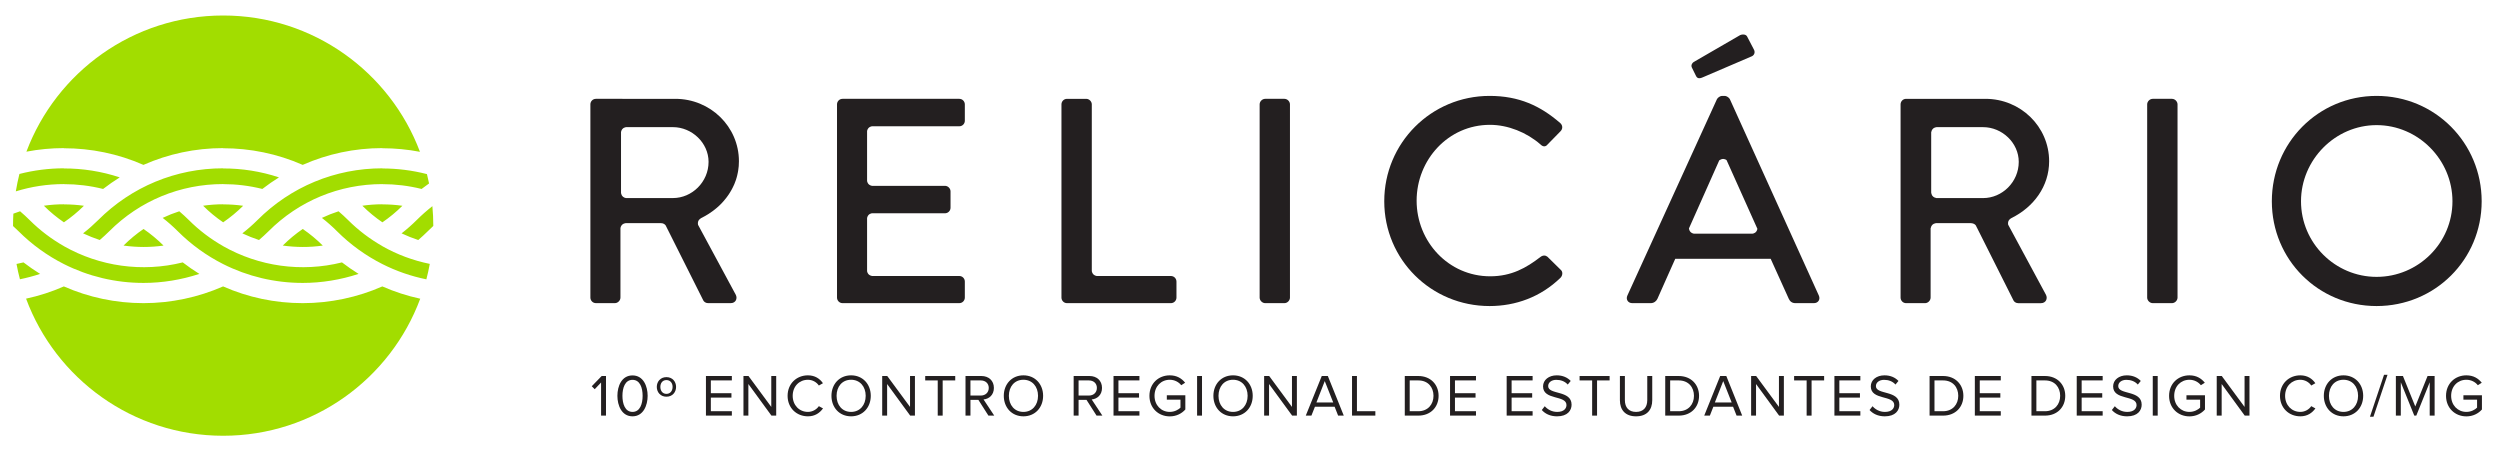 <?xml version="1.0" encoding="utf-8"?>
<!-- Generator: Adobe Illustrator 16.0.0, SVG Export Plug-In . SVG Version: 6.00 Build 0)  -->
<!DOCTYPE svg PUBLIC "-//W3C//DTD SVG 1.1//EN" "http://www.w3.org/Graphics/SVG/1.1/DTD/svg11.dtd">
<svg version="1.1" id="Layer_1" xmlns="http://www.w3.org/2000/svg" xmlns:xlink="http://www.w3.org/1999/xlink" x="0px" y="0px"
	 width="368.833px" height="66.576px" viewBox="0 0 368.833 66.576" enable-background="new 0 0 368.833 66.576"
	 xml:space="preserve">
<g>
	<path fill="#A2DD00" d="M16.125,34.115c4.484-4.488,10.451-6.958,16.796-6.958h0.004v0.008c1.926,0,3.868,0.234,5.781,0.711
		c0.79-0.612,1.611-1.181,2.453-1.707c-2.686-0.891-5.471-1.324-8.234-1.317v-0.021c0,0,0,0-0.004,0
		c-6.965,0-13.514,2.716-18.439,7.64c-0.703,0.698-1.444,1.351-2.224,1.956c0.802,0.38,1.623,0.705,2.461,0.983
		C15.201,34.992,15.674,34.565,16.125,34.115z M9.43,27.159v0.008c1.928,0,3.868,0.233,5.782,0.71
		c0.793-0.611,1.61-1.18,2.453-1.707c-2.686-0.891-5.467-1.324-8.235-1.318v-0.02l0,0c-2.245,0-4.446,0.291-6.566,0.832
		c-0.21,0.846-0.388,1.7-0.531,2.569C4.604,27.528,6.987,27.159,9.43,27.159L9.43,27.159z M56.417,24.832L56.417,24.832
		c-6.967,0-13.518,2.716-18.439,7.64c-0.703,0.698-1.444,1.351-2.225,1.956c0.798,0.38,1.62,0.705,2.458,0.983
		c0.484-0.418,0.957-0.846,1.407-1.293c4.484-4.49,10.453-6.958,16.8-6.958l0,0v0.008c1.927,0,3.866,0.233,5.781,0.709
		c0.361-0.276,0.732-0.546,1.102-0.81c-0.092-0.463-0.198-0.925-0.312-1.38c-2.164-0.555-4.372-0.833-6.571-0.833L56.417,24.832
		L56.417,24.832z M56.417,36.315c-1.825-1.039-3.532-2.32-5.054-3.84c-0.452-0.456-0.932-0.883-1.416-1.303
		c-0.839,0.271-1.661,0.596-2.458,0.975c0.782,0.605,1.529,1.267,2.233,1.971c1.988,1.986,4.25,3.607,6.693,4.843l0,0
		c2.045,1.033,4.222,1.787,6.488,2.25c0.196-0.748,0.362-1.507,0.503-2.279c-2.443-0.497-4.81-1.37-6.993-2.611L56.417,36.315
		L56.417,36.315z M63.79,30.417c-0.803,0.633-1.583,1.315-2.322,2.055c-0.702,0.698-1.443,1.351-2.224,1.956
		c0.802,0.38,1.624,0.705,2.462,0.983c0.48-0.418,0.955-0.846,1.403-1.293c0.265-0.271,0.54-0.528,0.816-0.782
		c0-0.015,0-0.03,0-0.043C63.925,32.317,63.879,31.363,63.79,30.417z M9.43,38.96L9.43,38.96c3.598,1.813,7.595,2.781,11.746,2.781
		c2.792,0,5.589-0.462,8.235-1.332c-0.843-0.526-1.658-1.086-2.451-1.697c-6,1.501-12.278,0.58-17.529-2.393v-0.005
		c-1.825-1.039-3.532-2.32-5.053-3.84c-0.452-0.456-0.929-0.883-1.416-1.303c-0.334,0.107-0.662,0.228-0.989,0.35
		c-0.033,0.58-0.051,1.172-0.051,1.771c0,0.013,0,0.035,0,0.056c0.278,0.25,0.552,0.503,0.815,0.769
		C4.724,36.101,6.987,37.724,9.43,38.96z M44.667,41.741c2.792,0,5.592-0.462,8.235-1.332c-0.839-0.526-1.656-1.086-2.45-1.697
		c-6,1.501-12.277,0.58-17.527-2.393v-0.005c-1.828-1.039-3.532-2.32-5.054-3.84c-0.456-0.456-0.932-0.883-1.42-1.303
		c-0.838,0.271-1.656,0.596-2.453,0.975c0.782,0.605,1.529,1.267,2.234,1.971c1.987,1.986,4.247,3.607,6.692,4.843l0,0
		C36.518,40.774,40.516,41.741,44.667,41.741z M3.465,38.713c-0.342,0.084-0.684,0.166-1.028,0.228
		c0.137,0.767,0.311,1.52,0.504,2.26c1.007-0.206,2.002-0.469,2.976-0.791C5.077,39.884,4.26,39.323,3.465,38.713z M9.43,21.851
		v0.021c3.971,0,7.966,0.798,11.732,2.454c3.657-1.616,7.639-2.475,11.76-2.475h0.004v0.021c3.966,0,7.965,0.798,11.731,2.454
		c3.653-1.616,7.639-2.475,11.76-2.475l0,0v0.021c1.85,0,3.707,0.177,5.542,0.528C57.55,10.648,46.215,2.287,32.926,2.287
		c-13.287,0-24.616,8.353-29.03,20.09C5.699,22.03,7.552,21.851,9.43,21.851L9.43,21.851z M9.43,30.139
		c-0.999,0-1.988,0.072-2.958,0.213c0.007,0,0.011,0.007,0.017,0.015c0.91,0.911,1.9,1.72,2.941,2.433
		c1.049-0.718,2.039-1.529,2.943-2.433c0.002-0.008,0.002-0.008,0.006-0.008c-0.982-0.142-1.967-0.206-2.949-0.206L9.43,30.139
		L9.43,30.139z M56.417,42.254h-0.004c-3.671,1.616-7.715,2.47-11.745,2.47c-4.116,0-8.092-0.854-11.742-2.463v-0.007
		c-0.004,0-0.004,0-0.007,0c-3.667,1.616-7.712,2.47-11.742,2.47c-4.114,0-8.095-0.854-11.746-2.463v-0.007c0,0,0,0-0.003,0
		c-1.786,0.791-3.664,1.393-5.582,1.807C8.225,55.87,19.59,64.289,32.926,64.289c13.328,0,24.693-8.41,29.072-20.22
		c-1.925-0.412-3.792-1.024-5.581-1.807V42.254z M24.125,36.23c0,0-0.003,0-0.007-0.009c-0.908-0.902-1.893-1.72-2.942-2.439
		c-1.042,0.711-2.031,1.53-2.942,2.439c-0.003,0-0.003,0-0.003,0.009C20.17,36.499,22.154,36.513,24.125,36.23z M56.417,30.139
		c-1,0-1.988,0.072-2.959,0.213c0.004,0,0.012,0.007,0.014,0.015c0.915,0.911,1.899,1.72,2.946,2.433
		c1.047-0.718,2.034-1.529,2.941-2.433c0-0.008,0.004-0.008,0.008-0.008c-0.986-0.142-1.968-0.206-2.949-0.206L56.417,30.139
		L56.417,30.139z M44.667,33.781c-1.043,0.711-2.028,1.53-2.941,2.439c0,0,0,0,0,0.009c1.935,0.269,3.919,0.286,5.89,0
		c0,0-0.004,0-0.004-0.009C46.705,35.318,45.717,34.5,44.667,33.781z M32.922,30.139c-0.999,0-1.984,0.072-2.957,0.213
		c0.004,0,0.012,0.007,0.015,0.015c0.91,0.911,1.899,1.72,2.945,2.433c1.047-0.718,2.034-1.529,2.941-2.433
		c0-0.008,0.003-0.008,0.003-0.008c-0.981-0.142-1.967-0.206-2.945-0.206v-0.015C32.926,30.139,32.926,30.139,32.922,30.139z"/>
</g>
<g>
	<g>
		<path fill="#231F20" d="M88.679,61.317v-4.89l-0.94,0.995l-0.434-0.439l1.459-1.509h0.64v5.845L88.679,61.317L88.679,61.317z"/>
		<path fill="#231F20" d="M91.087,58.398c0-1.431,0.629-3.011,2.23-3.011c1.594,0,2.232,1.58,2.232,3.011
			c0,1.418-0.64,3.024-2.232,3.024C91.716,61.423,91.087,59.816,91.087,58.398z M94.808,58.398c0-1.167-0.378-2.359-1.491-2.359
			c-1.109,0-1.487,1.192-1.487,2.359s0.377,2.372,1.487,2.372C94.431,60.77,94.808,59.565,94.808,58.398z"/>
		<path fill="#231F20" d="M96.899,57.082c0-0.795,0.552-1.443,1.419-1.443c0.883,0,1.426,0.65,1.426,1.443
			c0,0.789-0.543,1.444-1.426,1.444C97.451,58.527,96.899,57.871,96.899,57.082z M99.23,57.082c0-0.566-0.335-1.009-0.911-1.009
			c-0.569,0-0.894,0.44-0.894,1.009c0,0.573,0.324,1.027,0.894,1.027C98.894,58.109,99.23,57.652,99.23,57.082z"/>
		<path fill="#231F20" d="M104.15,61.317v-5.843h3.823v0.65h-3.1v1.885h3.039v0.646h-3.039v2.014h3.1v0.649L104.15,61.317
			L104.15,61.317z"/>
		<path fill="#231F20" d="M113.814,61.317l-3.404-4.662v4.662h-0.725v-5.843h0.742l3.363,4.56v-4.56h0.726v5.843H113.814z"/>
		<path fill="#231F20" d="M116.197,58.398c0-1.795,1.322-3.023,3-3.023c1.032,0,1.75,0.491,2.216,1.162l-0.604,0.342
			c-0.335-0.501-0.947-0.849-1.612-0.849c-1.277,0-2.248,0.968-2.248,2.37c0,1.379,0.971,2.37,2.248,2.37
			c0.665,0,1.277-0.355,1.612-0.847l0.613,0.333c-0.493,0.677-1.193,1.167-2.225,1.167
			C117.521,61.423,116.197,60.192,116.197,58.398z"/>
		<path fill="#231F20" d="M122.667,58.398c0-1.72,1.172-3.023,2.896-3.023c1.725,0,2.906,1.304,2.906,3.023
			s-1.181,3.024-2.906,3.024C123.841,61.423,122.667,60.119,122.667,58.398z M127.718,58.398c0-1.366-0.85-2.371-2.155-2.371
			c-1.313,0-2.14,1.005-2.14,2.371c0,1.358,0.83,2.372,2.14,2.372C126.868,60.77,127.718,59.758,127.718,58.398z"/>
		<path fill="#231F20" d="M134.284,61.317l-3.404-4.662v4.662h-0.726v-5.843h0.745l3.361,4.56v-4.56h0.723v5.843H134.284z"/>
		<path fill="#231F20" d="M138.346,61.317v-5.192h-1.846v-0.65h4.429v0.65h-1.854v5.192H138.346z"/>
		<path fill="#231F20" d="M145.824,61.317l-1.479-2.321h-1.171v2.321h-0.729v-5.843h2.35c1.067,0,1.837,0.684,1.837,1.757
			c0,1.054-0.73,1.631-1.527,1.701l1.576,2.382L145.824,61.317L145.824,61.317z M145.876,57.231c0-0.661-0.483-1.105-1.172-1.105
			h-1.531v2.231h1.531C145.392,58.357,145.876,57.895,145.876,57.231z"/>
		<path fill="#231F20" d="M148.093,58.398c0-1.72,1.174-3.023,2.896-3.023c1.726,0,2.905,1.304,2.905,3.023
			s-1.179,3.024-2.905,3.024C149.267,61.423,148.093,60.119,148.093,58.398z M153.144,58.398c0-1.366-0.851-2.371-2.156-2.371
			c-1.313,0-2.146,1.005-2.146,2.371c0,1.358,0.834,2.372,2.146,2.372C152.294,60.77,153.144,59.758,153.144,58.398z"/>
		<path fill="#231F20" d="M161.777,61.317l-1.479-2.321h-1.172v2.321h-0.727v-5.843h2.346c1.07,0,1.838,0.684,1.838,1.757
			c0,1.054-0.727,1.631-1.523,1.701l1.574,2.382L161.777,61.317L161.777,61.317z M161.827,57.231c0-0.661-0.479-1.105-1.17-1.105
			h-1.532v2.231h1.532C161.347,58.357,161.827,57.895,161.827,57.231z"/>
		<path fill="#231F20" d="M164.281,61.317v-5.843h3.823v0.65h-3.098v1.885h3.038v0.646h-3.038v2.014h3.098v0.649L164.281,61.317
			L164.281,61.317z"/>
		<path fill="#231F20" d="M169.579,58.398c0-1.819,1.337-3.023,3-3.023c1.042,0,1.762,0.456,2.267,1.091l-0.576,0.368
			c-0.367-0.476-0.989-0.806-1.69-0.806c-1.276,0-2.251,0.969-2.251,2.371c0,1.379,0.975,2.371,2.251,2.371
			c0.702,0,1.278-0.327,1.577-0.628v-1.18h-2.013v-0.648h2.732v2.1c-0.545,0.611-1.343,1.017-2.295,1.017
			C170.916,61.429,169.579,60.214,169.579,58.398z"/>
		<path fill="#231F20" d="M176.611,61.317v-5.843h0.725v5.843H176.611z"/>
		<path fill="#231F20" d="M179.016,58.398c0-1.72,1.173-3.023,2.899-3.023c1.723,0,2.903,1.304,2.903,3.023s-1.18,3.024-2.903,3.024
			C180.189,61.423,179.016,60.119,179.016,58.398z M184.066,58.398c0-1.366-0.847-2.371-2.151-2.371
			c-1.313,0-2.146,1.005-2.146,2.371c0,1.358,0.834,2.372,2.146,2.372C183.219,60.77,184.066,59.758,184.066,58.398z"/>
		<path fill="#231F20" d="M190.633,61.317l-3.406-4.662v4.662h-0.725v-5.843h0.745l3.361,4.56v-4.56h0.725v5.843H190.633z"/>
		<path fill="#231F20" d="M197.417,61.317l-0.517-1.312h-2.902l-0.521,1.312h-0.831l2.358-5.843h0.896l2.351,5.843H197.417z
			 M195.446,56.223l-1.23,3.151h2.477L195.446,56.223z"/>
		<path fill="#231F20" d="M199.469,61.317v-5.843h0.725v5.195h2.716v0.647H199.469z"/>
		<path fill="#231F20" d="M207.252,61.317v-5.843h1.996c1.82,0,2.993,1.268,2.993,2.924c0,1.666-1.172,2.919-2.993,2.919H207.252z
			 M211.488,58.398c0-1.257-0.796-2.273-2.239-2.273h-1.271v4.545h1.271C210.667,60.67,211.488,59.653,211.488,58.398z"/>
		<path fill="#231F20" d="M213.929,61.317v-5.843h3.827v0.65h-3.101v1.885h3.037v0.646h-3.037v2.014h3.101v0.649L213.929,61.317
			L213.929,61.317z"/>
		<path fill="#231F20" d="M222.283,61.317v-5.843h3.828v0.65h-3.098v1.885h3.034v0.646h-3.034v2.014h3.098v0.649L222.283,61.317
			L222.283,61.317z"/>
		<path fill="#231F20" d="M227.468,60.492l0.435-0.562c0.38,0.438,1.01,0.841,1.834,0.841c1.042,0,1.37-0.558,1.37-1.014
			c0-1.508-3.455-0.668-3.455-2.751c0-0.96,0.858-1.631,2.013-1.631c0.888,0,1.576,0.312,2.069,0.827l-0.439,0.532
			c-0.439-0.493-1.05-0.695-1.692-0.695c-0.689,0-1.197,0.377-1.197,0.925c0,1.317,3.455,0.561,3.455,2.739
			c0,0.84-0.578,1.72-2.149,1.72C228.698,61.423,227.949,61.033,227.468,60.492z"/>
		<path fill="#231F20" d="M234.894,61.317v-5.192h-1.852v-0.65h4.429v0.65h-1.852v5.192H234.894z"/>
		<path fill="#231F20" d="M238.99,59.048v-3.573h0.734v3.558c0,1.069,0.569,1.738,1.648,1.738c1.078,0,1.654-0.669,1.654-1.738
			v-3.558h0.735v3.564c0,1.453-0.808,2.384-2.389,2.384C239.793,61.423,238.99,60.482,238.99,59.048z"/>
		<path fill="#231F20" d="M245.677,61.317v-5.843h1.994c1.822,0,2.996,1.268,2.996,2.924c0,1.666-1.174,2.919-2.996,2.919H245.677z
			 M249.916,58.398c0-1.257-0.8-2.273-2.244-2.273h-1.268v4.545h1.268C249.091,60.67,249.916,59.653,249.916,58.398z"/>
		<path fill="#231F20" d="M256.204,61.317l-0.52-1.312h-2.906l-0.516,1.312h-0.833l2.354-5.843h0.904l2.344,5.843H256.204z
			 M254.234,56.223l-1.235,3.151h2.478L254.234,56.223z"/>
		<path fill="#231F20" d="M262.478,61.317l-3.405-4.662v4.662h-0.725v-5.843h0.743l3.362,4.56v-4.56h0.727v5.843H262.478z"/>
		<path fill="#231F20" d="M266.539,61.317v-5.192h-1.847v-0.65h4.428v0.65h-1.851v5.192H266.539z"/>
		<path fill="#231F20" d="M270.637,61.317v-5.843h3.827v0.65h-3.099v1.885h3.038v0.646h-3.038v2.014h3.099v0.649L270.637,61.317
			L270.637,61.317z"/>
		<path fill="#231F20" d="M275.823,60.492l0.439-0.562c0.373,0.438,1.008,0.841,1.827,0.841c1.042,0,1.374-0.558,1.374-1.014
			c0-1.508-3.458-0.668-3.458-2.751c0-0.96,0.856-1.631,2.016-1.631c0.885,0,1.573,0.312,2.065,0.827l-0.439,0.532
			c-0.437-0.493-1.045-0.695-1.686-0.695c-0.689,0-1.202,0.377-1.202,0.925c0,1.317,3.46,0.561,3.46,2.739
			c0,0.84-0.581,1.72-2.153,1.72C277.056,61.423,276.307,61.033,275.823,60.492z"/>
		<path fill="#231F20" d="M284.676,61.317v-5.843h1.993c1.822,0,2.994,1.268,2.994,2.924c0,1.666-1.172,2.919-2.994,2.919H284.676z
			 M288.908,58.398c0-1.257-0.794-2.273-2.239-2.273h-1.269v4.545h1.269C288.09,60.67,288.908,59.653,288.908,58.398z"/>
		<path fill="#231F20" d="M291.355,61.317v-5.843h3.827v0.65h-3.101v1.885h3.036v0.646h-3.036v2.014h3.101v0.649L291.355,61.317
			L291.355,61.317z"/>
		<path fill="#231F20" d="M299.707,61.317v-5.843h1.996c1.821,0,2.991,1.268,2.991,2.924c0,1.666-1.17,2.919-2.991,2.919H299.707z
			 M303.943,58.398c0-1.257-0.797-2.273-2.239-2.273h-1.271v4.545h1.271C303.121,60.67,303.943,59.653,303.943,58.398z"/>
		<path fill="#231F20" d="M306.386,61.317v-5.843h3.827v0.65h-3.1v1.885h3.037v0.646h-3.037v2.014h3.1v0.649L306.386,61.317
			L306.386,61.317z"/>
		<path fill="#231F20" d="M311.57,60.492l0.438-0.562c0.379,0.438,1.006,0.841,1.833,0.841c1.041,0,1.373-0.558,1.373-1.014
			c0-1.508-3.457-0.668-3.457-2.751c0-0.96,0.855-1.631,2.012-1.631c0.884,0,1.577,0.312,2.068,0.827l-0.438,0.532
			c-0.438-0.493-1.053-0.695-1.688-0.695c-0.695,0-1.2,0.377-1.2,0.925c0,1.317,3.458,0.561,3.458,2.739
			c0,0.84-0.58,1.72-2.153,1.72C312.802,61.423,312.049,61.033,311.57,60.492z"/>
		<path fill="#231F20" d="M317.604,61.317v-5.843h0.729v5.843H317.604z"/>
		<path fill="#231F20" d="M320.012,58.398c0-1.819,1.34-3.023,3.001-3.023c1.042,0,1.76,0.456,2.271,1.091l-0.582,0.368
			c-0.368-0.476-0.986-0.806-1.688-0.806c-1.277,0-2.247,0.969-2.247,2.371c0,1.379,0.97,2.371,2.247,2.371
			c0.702,0,1.28-0.327,1.575-0.628v-1.18h-2.015v-0.648h2.733v2.1c-0.546,0.611-1.341,1.017-2.294,1.017
			C321.351,61.429,320.012,60.214,320.012,58.398z"/>
		<path fill="#231F20" d="M331.172,61.317l-3.403-4.662v4.662h-0.729v-5.843h0.745l3.362,4.56v-4.56h0.725v5.843H331.172z"/>
		<path fill="#231F20" d="M336.373,58.398c0-1.795,1.323-3.023,3.003-3.023c1.034,0,1.753,0.491,2.216,1.162l-0.605,0.342
			c-0.331-0.501-0.943-0.849-1.61-0.849c-1.277,0-2.247,0.968-2.247,2.37c0,1.379,0.97,2.37,2.247,2.37
			c0.667,0,1.279-0.355,1.61-0.847l0.614,0.333c-0.49,0.677-1.19,1.167-2.225,1.167C337.697,61.423,336.373,60.192,336.373,58.398z"
			/>
		<path fill="#231F20" d="M342.842,58.398c0-1.72,1.176-3.023,2.898-3.023c1.727,0,2.908,1.304,2.908,3.023
			s-1.182,3.024-2.908,3.024C344.018,61.423,342.842,60.119,342.842,58.398z M347.895,58.398c0-1.366-0.851-2.371-2.153-2.371
			c-1.312,0-2.144,1.005-2.144,2.371c0,1.358,0.833,2.372,2.144,2.372C347.044,60.77,347.895,59.758,347.895,58.398z"/>
		<path fill="#231F20" d="M349.647,61.485l2.076-6.187h0.516l-2.076,6.187H349.647z"/>
		<path fill="#231F20" d="M358.462,61.317v-4.915l-1.978,4.915h-0.298l-1.987-4.915v4.915h-0.729v-5.843h1.043l1.821,4.495
			l1.813-4.495h1.04v5.843H358.462z"/>
		<path fill="#231F20" d="M360.87,58.398c0-1.819,1.342-3.023,3.002-3.023c1.042,0,1.761,0.456,2.27,1.091l-0.579,0.368
			c-0.367-0.476-0.989-0.806-1.69-0.806c-1.278,0-2.248,0.969-2.248,2.371c0,1.379,0.97,2.371,2.248,2.371
			c0.701,0,1.28-0.327,1.576-0.628v-1.18h-2.015v-0.648h2.733v2.1c-0.541,0.611-1.34,1.017-2.294,1.017
			C362.212,61.429,360.87,60.214,360.87,58.398z"/>
	</g>
	<g>
		<path fill="#231F20" d="M105.71,30.696c0.122-0.1,0.235-0.206,0.353-0.313c0.051-0.049,0.105-0.101,0.159-0.149
			c0.104-0.101,0.199-0.206,0.299-0.306c0.057-0.066,0.121-0.13,0.177-0.194c0.089-0.101,0.174-0.198,0.257-0.307
			c0.063-0.07,0.124-0.148,0.181-0.221c0.078-0.099,0.152-0.199,0.224-0.305c0.06-0.084,0.117-0.166,0.174-0.249
			c0.067-0.101,0.133-0.206,0.193-0.307c0.056-0.093,0.11-0.187,0.164-0.278c0.057-0.1,0.114-0.205,0.164-0.305
			c0.053-0.1,0.101-0.199,0.149-0.307c0.047-0.101,0.093-0.198,0.138-0.299c0.044-0.113,0.085-0.221,0.127-0.335
			c0.037-0.1,0.075-0.197,0.111-0.298c0.036-0.122,0.071-0.241,0.105-0.354c0.025-0.101,0.058-0.2,0.079-0.299
			c0.036-0.127,0.055-0.263,0.084-0.391c0.018-0.093,0.04-0.185,0.053-0.284c0.025-0.148,0.04-0.299,0.057-0.449
			c0.012-0.084,0.022-0.164,0.029-0.241c0.019-0.236,0.028-0.471,0.028-0.713c0-5.12-4.218-9.211-9.387-9.211H87.919
			c-0.473,0-0.818,0.383-0.818,0.817v28.506c0,0.427,0.345,0.818,0.818,0.818h2.8c0.43,0,0.818-0.392,0.818-0.818v-10.27
			c0.139-0.69,0.769-0.708,0.769-0.708v-0.004h5.218c0.359,0.004,0.566,0.178,0.684,0.333l5.556,11.076
			c0.088,0.173,0.345,0.392,0.69,0.392h3.357c0.732,0,1.035-0.69,0.732-1.251l-5.564-10.316h0.004
			c-0.146-0.705,0.444-0.959,0.444-0.959l-0.007-0.009c0.797-0.391,1.529-0.859,2.188-1.407
			C105.639,30.752,105.675,30.725,105.71,30.696z M92.344,29.223c-0.706-0.136-0.719-0.775-0.719-0.775l-0.004,0.007v-8.987
			c0.137-0.696,0.772-0.71,0.772-0.71h6.894c2.797,0,5.25,2.324,5.25,5.121c0,2.974-2.453,5.341-5.25,5.341L92.344,29.223
			L92.344,29.223z"/>
		<path fill="#231F20" d="M141.527,14.581h-17.223c-0.473,0-0.818,0.385-0.818,0.819v28.506c0,0.426,0.345,0.818,0.818,0.818h17.223
			c0.473,0,0.818-0.393,0.818-0.818v-2.369c0-0.432-0.345-0.819-0.818-0.819h-12.892v-0.005c-0.572-0.109-0.688-0.541-0.712-0.705
			v-7.853c0.134-0.622,0.656-0.69,0.745-0.69h10.751c0.43,0,0.816-0.35,0.816-0.819v-2.412c0-0.435-0.386-0.817-0.816-0.817h-10.784
			c-0.583-0.114-0.693-0.563-0.712-0.72V19.32c0.124-0.576,0.586-0.675,0.725-0.69h12.88c0.474,0,0.818-0.383,0.818-0.817v-2.412
			C142.344,14.968,141.999,14.581,141.527,14.581z"/>
		<path fill="#231F20" d="M172.742,40.719h-10.946c-0.594-0.114-0.7-0.576-0.719-0.725V15.401c0-0.435-0.389-0.819-0.818-0.819
			h-2.841c-0.473,0-0.818,0.385-0.818,0.819v28.506c0,0.426,0.345,0.818,0.818,0.818h15.327c0.476,0,0.823-0.393,0.823-0.818v-2.369
			C173.565,41.106,173.22,40.719,172.742,40.719z"/>
		<path fill="#231F20" d="M189.497,14.581h-2.84c-0.432,0-0.819,0.385-0.819,0.819v28.506c0,0.426,0.387,0.818,0.819,0.818h2.84
			c0.431,0,0.815-0.393,0.815-0.818V15.401C190.313,14.968,189.927,14.581,189.497,14.581z"/>
		<path fill="#231F20" d="M228.294,37.874c-0.26-0.213-0.65-0.257-1.037,0.044c-2.065,1.594-4.264,2.845-7.406,2.845
			c-6.155,0-10.852-5.122-10.852-11.155c0-6.026,4.652-11.191,10.813-11.191c2.665,0,5.422,1.117,7.446,2.881
			c0.387,0.391,0.775,0.391,1.077,0l1.893-1.934c0.346-0.348,0.346-0.862-0.041-1.209c-2.931-2.54-6.072-4.006-10.421-4.006
			c-8.611,0-15.542,6.937-15.542,15.545c0,8.613,6.931,15.459,15.542,15.459c3.833,0,7.537-1.331,10.461-4.175
			c0.301-0.301,0.389-0.865,0.041-1.162L228.294,37.874z"/>
		<path fill="#231F20" d="M250.206,11.181c0.176,0.385,0.476,0.47,1.038,0.214l7.231-3.101c0.347-0.171,0.52-0.598,0.26-1.033
			l-0.987-1.894c-0.219-0.39-0.865-0.305-1.12-0.129l-6.76,3.915c-0.215,0.136-0.429,0.477-0.258,0.817L250.206,11.181z"/>
		<path fill="#231F20" d="M255.208,14.625c-0.132-0.257-0.521-0.476-0.734-0.476h-0.429c-0.22,0-0.604,0.221-0.736,0.476
			l-13.217,28.978c-0.26,0.561,0.087,1.122,0.728,1.122h2.714c0.517,0,0.863-0.348,0.994-0.646c0.861-1.98,1.763-3.922,2.627-5.9
			h14.077l2.671,5.9c0.171,0.38,0.473,0.646,0.987,0.646h2.716c0.646,0,0.987-0.561,0.733-1.122L255.208,14.625z M258.549,34.474
			h-8.663c-0.69-0.143-0.707-0.77-0.707-0.77h-0.005l4.488-10.08l0.021,0.022c0.503-0.379,0.937-0.106,1.04-0.03l4.553,10.147
			C259.164,34.361,258.693,34.459,258.549,34.474z"/>
		<path fill="#231F20" d="M302.315,23.796c0-5.124-4.223-9.214-9.389-9.214h-11.712c-0.475,0-0.816,0.385-0.816,0.819v28.505
			c0,0.427,0.342,0.819,0.816,0.819h2.798c0.43,0,0.818-0.393,0.818-0.819V33.65l0.015,0.004c0.136-0.709,0.774-0.725,0.774-0.725
			v-0.005h5.207v0.005c0.343,0.018,0.545,0.167,0.666,0.315l0.163,0.328c0,0.004,0.005,0.015,0.005,0.015h0.006l5.396,10.749
			c0.085,0.171,0.34,0.392,0.69,0.392h3.354c0.735,0,1.033-0.69,0.735-1.251l-5.574-10.333c-0.13-0.71,0.468-0.954,0.468-0.954
			h-0.016C300.044,30.562,302.315,27.475,302.315,23.796z M292.582,29.223h-6.938l0.004-0.015c-0.712-0.127-0.721-0.774-0.721-0.774
			l-0.012,0.019v-8.962h0.008c0.134-0.713,0.774-0.726,0.774-0.726V18.76h6.884c2.799,0,5.252,2.324,5.252,5.12
			C297.834,26.854,295.381,29.223,292.582,29.223z"/>
		<path fill="#231F20" d="M320.44,14.581h-2.842c-0.43,0-0.819,0.385-0.819,0.819v28.506c0,0.426,0.39,0.818,0.819,0.818h2.842
			c0.43,0,0.819-0.393,0.819-0.818V15.401C321.259,14.968,320.869,14.581,320.44,14.581z"/>
		<path fill="#231F20" d="M350.624,14.149c-8.61,0-15.453,6.936-15.453,15.545c0,8.614,6.843,15.459,15.453,15.459
			c8.613,0,15.504-6.846,15.504-15.459C366.128,21.085,359.239,14.149,350.624,14.149z M350.624,40.847
			c-6.114,0-11.149-4.992-11.149-11.154c0-6.113,5.035-11.234,11.149-11.234c6.157,0,11.195,5.122,11.195,11.234
			C361.82,35.854,356.781,40.847,350.624,40.847z"/>
	</g>
</g>
</svg>
